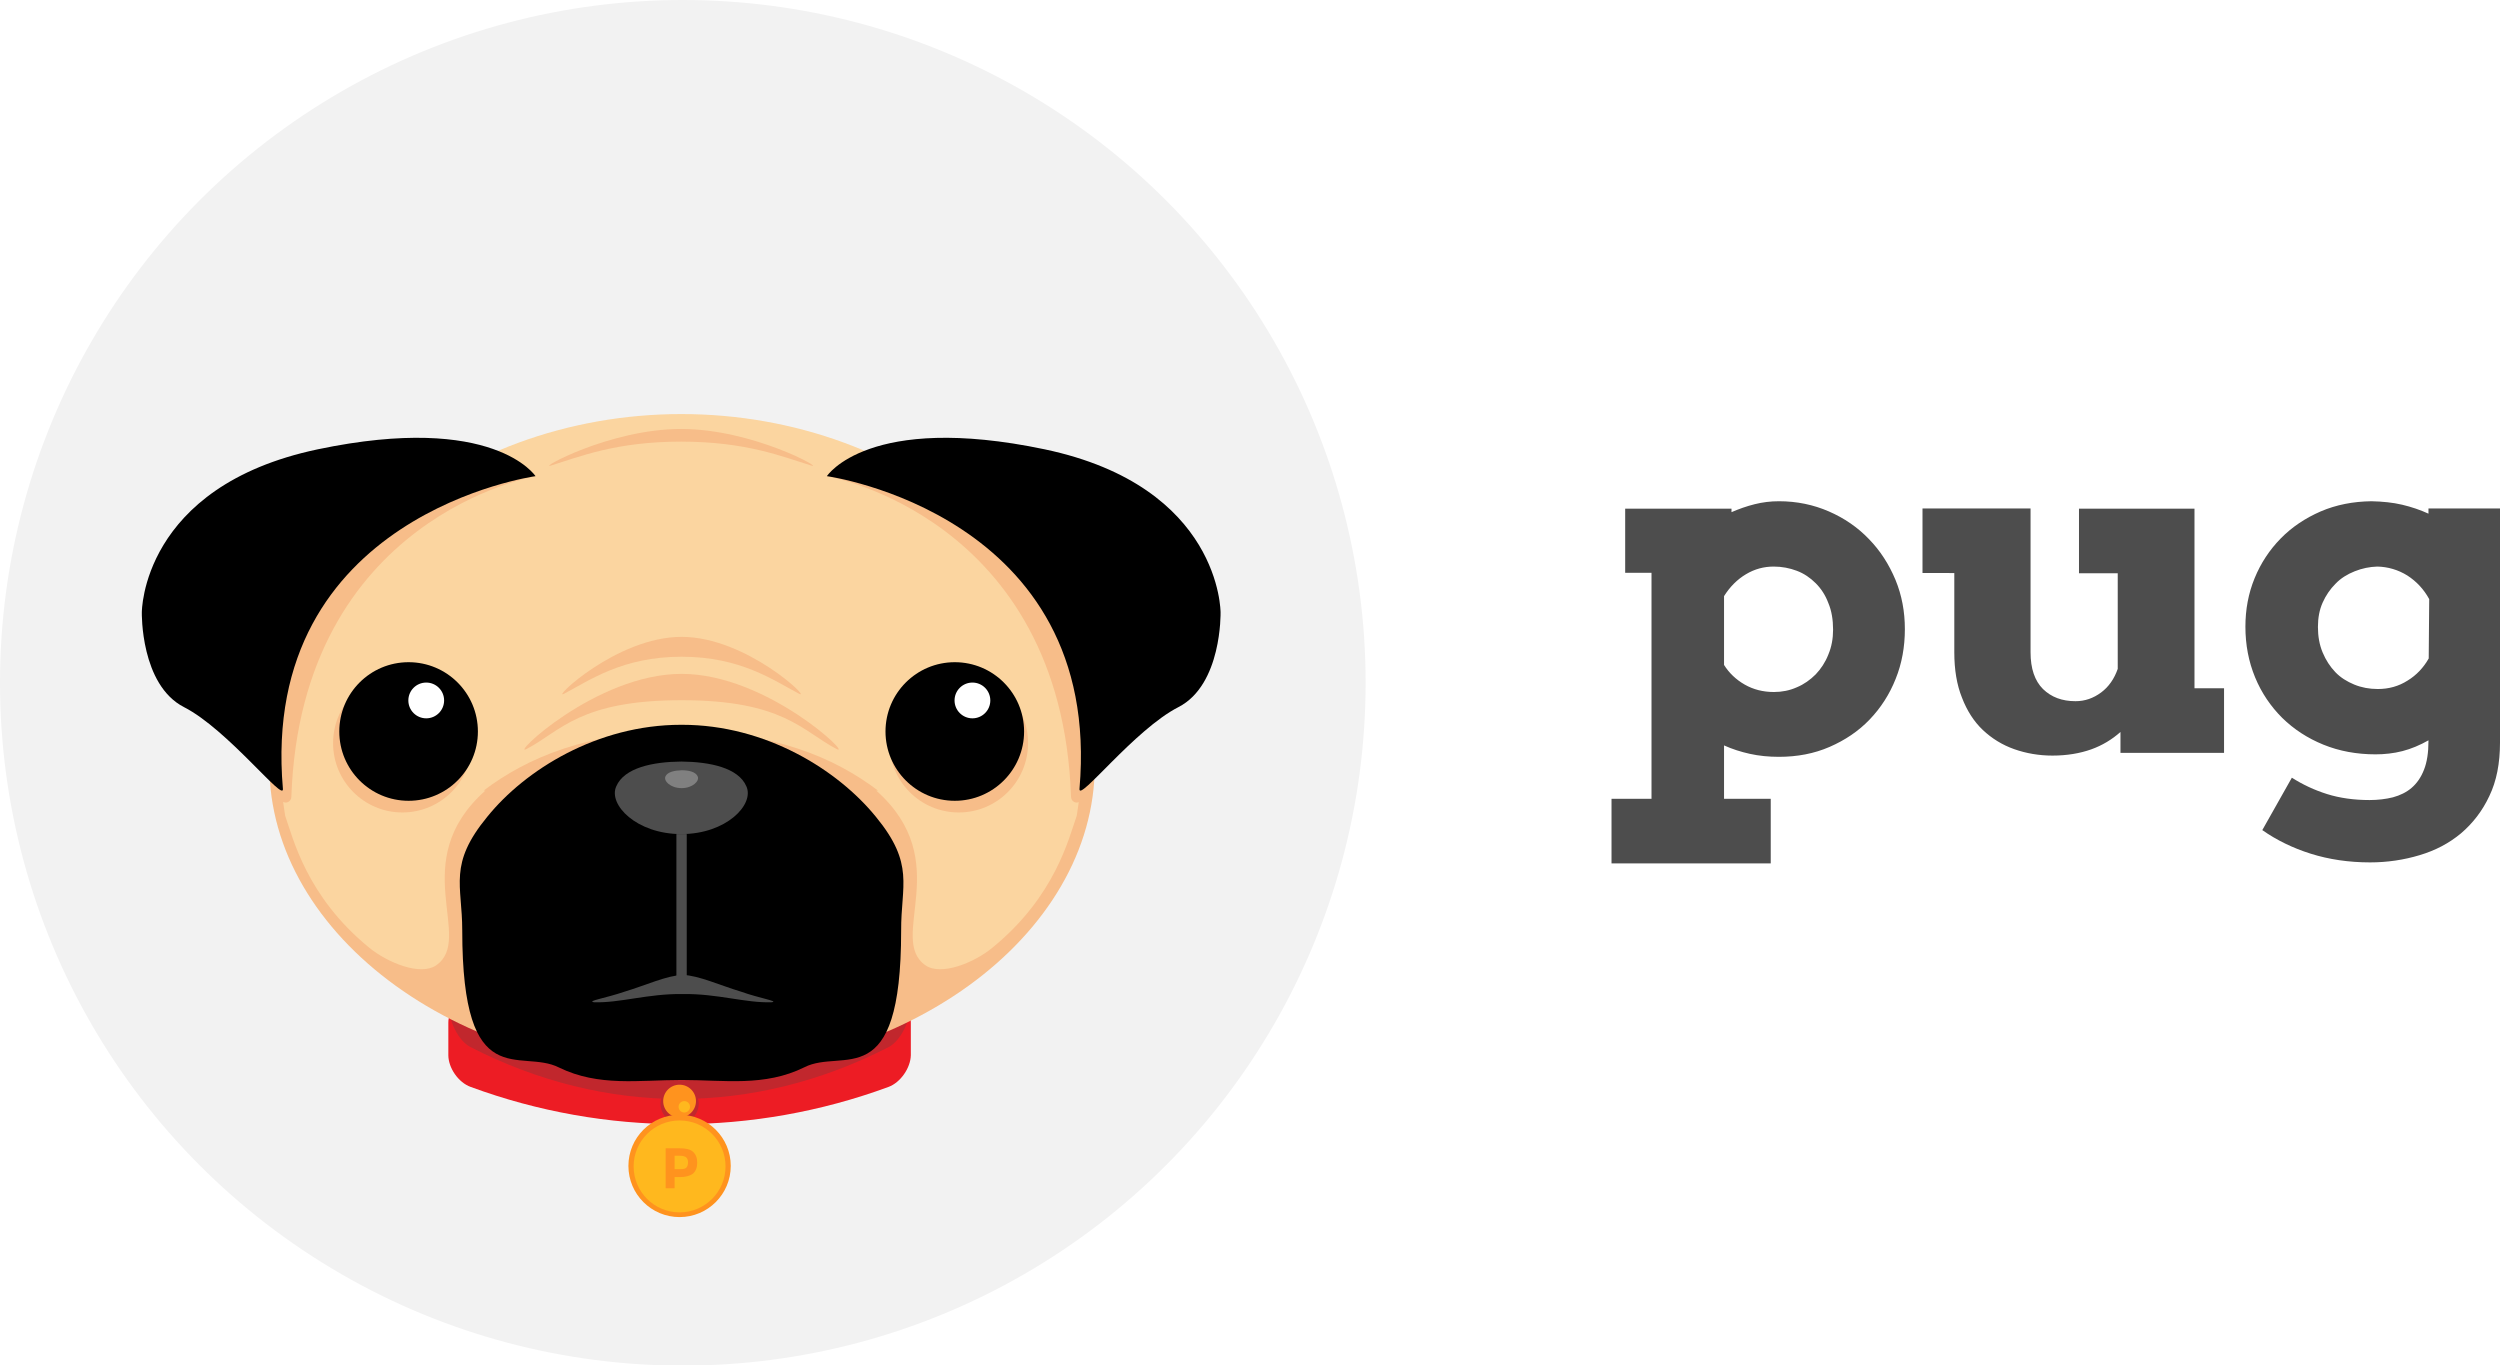 <svg version="1.1" id="Layer_1" xmlns="http://www.w3.org/2000/svg" x="0" y="0" viewBox="0 0 1006.5 549.7" xml:space="preserve"><style>.st3{fill:#c1272d}.st4{fill:#ff931e}.st5{fill:#ffb81e}.st6{fill:#f7bd89}.st8{fill:#fff}.st10{fill:#4d4d4d}</style><circle cx="274.9" cy="274.9" r="274.9" fill="#f2f2f2"/><path d="M357.7 437.6c-54.3 20-113.9 20-168.2 0-5-1.8-9-7.7-9-12.8v-13.1c0-5.1 4-7.6 9-5.8 54.3 20 113.9 20 168.2 0 5-1.8 9 .7 9 5.8v13.1c-.1 5.1-4.1 11-9 12.8z" fill="#ed1c24"/><path class="st3" d="M357.7 421.6c-54.3 27.8-113.9 27.8-168.2 0-5-2.5-9-10.7-9-17.8v-18.1c0-7.1 4-10.6 9-8 54.3 27.8 113.9 27.8 168.2 0 5-2.5 9 .9 9 8v18.1c-.1 7.1-4.1 15.3-9 17.8z"/><circle class="st3" cx="273.6" cy="444.4" r="7.7"/><circle class="st4" cx="273.6" cy="443.3" r="6.6"/><circle class="st5" cx="275.5" cy="445.6" r="2.3"/><path class="st6" d="M440.5 301.8c5 68.5-69.1 130-165.9 129.9-96.7.1-170.9-61.4-165.9-129.9 5-68.7 79.5-125.4 166.1-125.5 86.7.1 160.6 56.8 165.7 125.5z"/><path d="M274.3 166.7c-91 0-175.5 64.1-159.5 161.7 3.2 9 8.5 32.4 33.8 53.1 7.6 6.2 20.7 11.4 26.9 7.2 15.9-10.8-12.3-41.8 19.9-70.4h-.7c17.5-13.3 42.3-23.9 79.4-23.9 37.1 0 61.9 10.6 79.4 23.9h-.7c32.2 28.6 4.1 59.6 19.9 70.4 6.2 4.2 19.4-1 26.9-7.2 25.3-20.7 30.7-44.1 33.9-53.1 16-97.7-68.2-161.7-159.2-161.7z" fill="#fbd5a0"/><path d="M352.6 328.8c-15.3-18.8-44.3-37-78-37h-.4c-33.8 0-62.8 18.2-78 37-15.8 19.2-10.1 27.4-10.1 45.8 0 66.6 23.3 47.2 39 55.2 16 7.8 32.2 5 49.2 5h.3c17 0 33.2 2.8 49.2-5.1 15.6-8 39 11.6 39-55-.1-18.3 5.6-26.7-10.2-45.9z"/><circle class="st6" cx="162" cy="299.2" r="27.9"/><circle class="st6" cx="169.2" cy="286.7" r="7.2"/><circle cx="164.5" cy="294.5" r="27.9"/><circle class="st8" cx="171.6" cy="282" r="7.2"/><circle class="st6" cx="386" cy="299.2" r="27.9"/><circle class="st6" cx="393.2" cy="286.7" r="7.2"/><circle cx="384.4" cy="294.5" r="27.9"/><circle class="st8" cx="391.5" cy="282" r="7.2"/><path class="st6" d="M215.6 191.7s-94.5 16.3-98.3 129.2c-.1 1.7-1.9 2.8-3.4 1.9l-3-1.8-2.3-29.6 4.3-60.4 39.4-29.1 35.4-14.3 27.9 4.1zm117.3 0s94.5 16.3 98.3 129.2c.1 1.7 1.9 2.8 3.4 1.9l3-1.8 2.3-29.6-4.3-60.4-39.4-29.1-35.4-14.3-27.9 4.1z"/><path fill="#333" stroke="#4d4d4d" stroke-width="4.159" stroke-miterlimit="10" d="M274.4 335.8v59.7"/><path d="M215.6 191.7s-111.3 15.4-101.7 125.9c.5 5.6-22.2-23.9-39.8-32.9s-17-38.1-17-38.1-.3-50.7 70.8-65.7c71-14.9 87.7 10.8 87.7 10.8zm117.3 0s111.3 15.4 101.7 125.9c-.5 5.6 22.2-23.9 39.8-32.9s17-38.1 17-38.1.3-50.7-70.8-65.7c-71-14.9-87.7 10.8-87.7 10.8z"/><path class="st6" d="M274.4 271.3c-34.6 0-69.6 34-62.3 30.2 13.5-7.1 21.3-19.6 62.3-19.6s48.7 12.5 62.3 19.6c7.3 3.8-27.7-30.2-62.3-30.2z"/><path class="st6" d="M274.4 256.4c-26.3 0-52.8 25.8-47.3 22.9 10.3-5.4 23.5-14.9 47.3-14.9 23.8 0 37 9.5 47.3 14.9 5.5 2.9-21-22.9-47.3-22.9zm-.2-83.7c-29 0-58.4 16.6-52.3 14.7 11.4-3.5 26-9.6 52.3-9.6s40.9 6.1 52.3 9.6c6.1 1.9-23.2-14.7-52.3-14.7z"/><path class="st10" d="M274.9 392.5c-6.4.2-15 4.2-23.3 6.7-7.9 2.7-15.5 3.8-12.5 4.3 10.3.4 21.7-3.5 35.8-3.3 14-.2 25.4 3.7 35.8 3.3 3-.4-4.6-1.5-12.5-4.3-8.3-2.5-17-6.5-23.3-6.7zm25.6-75.9c3.3 7.3-8.1 19.2-26.2 19.2s-29.5-11.9-26.2-19.2c3.2-7.5 14.7-9.9 26.2-10 11.5.1 23 2.5 26.2 10z"/><path d="M280.9 312.6c.8 1.8-2 4.7-6.5 4.7s-7.3-2.9-6.5-4.7c.8-1.8 3.6-2.4 6.5-2.5 2.8 0 5.7.6 6.5 2.5z" fill="gray"/><circle class="st4" cx="273.6" cy="469.4" r="20.6"/><circle class="st5" cx="273.6" cy="469.6" r="18.5"/><path class="st4" d="M279 463.7c1.1 1 1.7 2.4 1.7 4.4 0 2-.6 3.4-1.7 4.4-1.2.9-2.9 1.4-5.3 1.4h-2.1v4.5H268v-16.1h5.7c2.4 0 4.2.4 5.3 1.4zm-2.6 6.3c.4-.5.6-1.2.6-2.1 0-.9-.3-1.6-.8-2-.6-.4-1.4-.6-2.6-.6h-2v5.4h2.4c1.2 0 2-.2 2.4-.7z"/><path class="st10" d="M654.2 204.8h42.9v1.4c3-1.3 6.1-2.4 9.3-3.2 3.2-.8 6.4-1.2 9.8-1.2 7.2 0 13.9 1.4 20.1 4.1 6.2 2.7 11.6 6.4 16.1 11.1 4.6 4.7 8.1 10.2 10.7 16.4 2.6 6.3 3.8 12.9 3.8 19.9 0 7.1-1.2 13.8-3.7 20-2.5 6.3-6 11.7-10.5 16.4-4.5 4.7-9.9 8.3-16.1 11-6.2 2.7-13 4-20.4 4-4.2 0-8.1-.4-11.7-1.2-3.6-.8-7.1-1.9-10.4-3.4v21.5h18.8v26h-64.1v-26h16.1v-91h-10.6v-25.8zm59.9 23.3c-4 0-7.7 1-11.2 3.1-3.5 2.1-6.4 5-8.8 8.8v27.7c2 3.2 4.8 5.9 8.3 7.9 3.5 2 7.4 3 11.8 3 3.2 0 6.3-.6 9.2-1.9 2.9-1.2 5.4-3 7.6-5.2 2.1-2.2 3.9-4.9 5.1-8 1.3-3.1 1.9-6.4 1.9-10 0-4-.6-7.6-1.9-10.7-1.2-3.2-2.9-5.8-5.1-8-2.2-2.2-4.7-3.9-7.6-5-2.9-1.1-6-1.7-9.3-1.7zM837 204.8h46.5v72.3h11.9v26h-41.7v-8.4c-3.4 3-7.3 5.4-11.8 7-4.5 1.6-9.7 2.5-15.6 2.5-5.4 0-10.6-.9-15.4-2.6-4.8-1.7-9-4.3-12.6-7.7-3.6-3.4-6.4-7.8-8.4-13-2.1-5.2-3.1-11.3-3.1-18.3v-31.9H774v-26h43.5v57.9c0 6.6 1.7 11.5 5 14.8 3.4 3.3 7.7 4.9 13.1 4.9 3.8 0 7.2-1.2 10.3-3.5 3.1-2.3 5.3-5.5 6.7-9.5v-38.5H837v-26zM977.8 298c-3.5 2-7.1 3.5-10.6 4.4-3.5.9-7.2 1.3-10.8 1.3-7.6 0-14.6-1.3-21-3.9-6.4-2.6-11.9-6.2-16.6-10.8-4.6-4.6-8.3-10-10.9-16.3-2.6-6.3-3.9-13.1-3.9-20.4 0-6.9 1.2-13.4 3.7-19.5s6-11.4 10.5-16 9.9-8.2 16.1-10.9c6.3-2.7 13.1-4 20.4-4.1 4.5.1 8.6.5 12.4 1.4 3.8.9 7.3 2.1 10.6 3.6v-2.1h28.8V299c0 8.3-1.4 15.5-4.3 21.5-2.8 6-6.7 11-11.4 15-4.8 4-10.3 6.9-16.7 8.8-6.3 1.9-13 2.9-19.9 2.9-8.6 0-16.6-1.2-23.9-3.5-7.3-2.3-13.8-5.5-19.5-9.5l11.9-21.1c4.4 2.8 9.1 5 14.2 6.6 5.1 1.6 10.8 2.4 17.1 2.4 3.4 0 6.6-.4 9.4-1.1 2.9-.8 5.4-2 7.5-3.8 2.1-1.8 3.8-4.2 5-7.3 1.2-3 1.8-6.9 1.8-11.5v-.4zm-20.5-20.6c4.4 0 8.4-1.1 12-3.4 3.6-2.2 6.4-5.2 8.5-8.9l.2-23.9c-2.2-4-5.1-7.1-8.8-9.5-3.7-2.3-7.8-3.5-12.1-3.6-3.1.1-6.1.7-9.1 1.9s-5.6 2.8-7.7 5c-2.2 2.2-3.9 4.7-5.2 7.6-1.3 2.9-1.9 6.2-1.9 9.8 0 3.8.6 7.2 1.9 10.3 1.3 3.1 3 5.7 5.1 7.9 2.1 2.2 4.7 3.8 7.6 5 2.9 1.2 6.1 1.8 9.5 1.8z"/></svg>